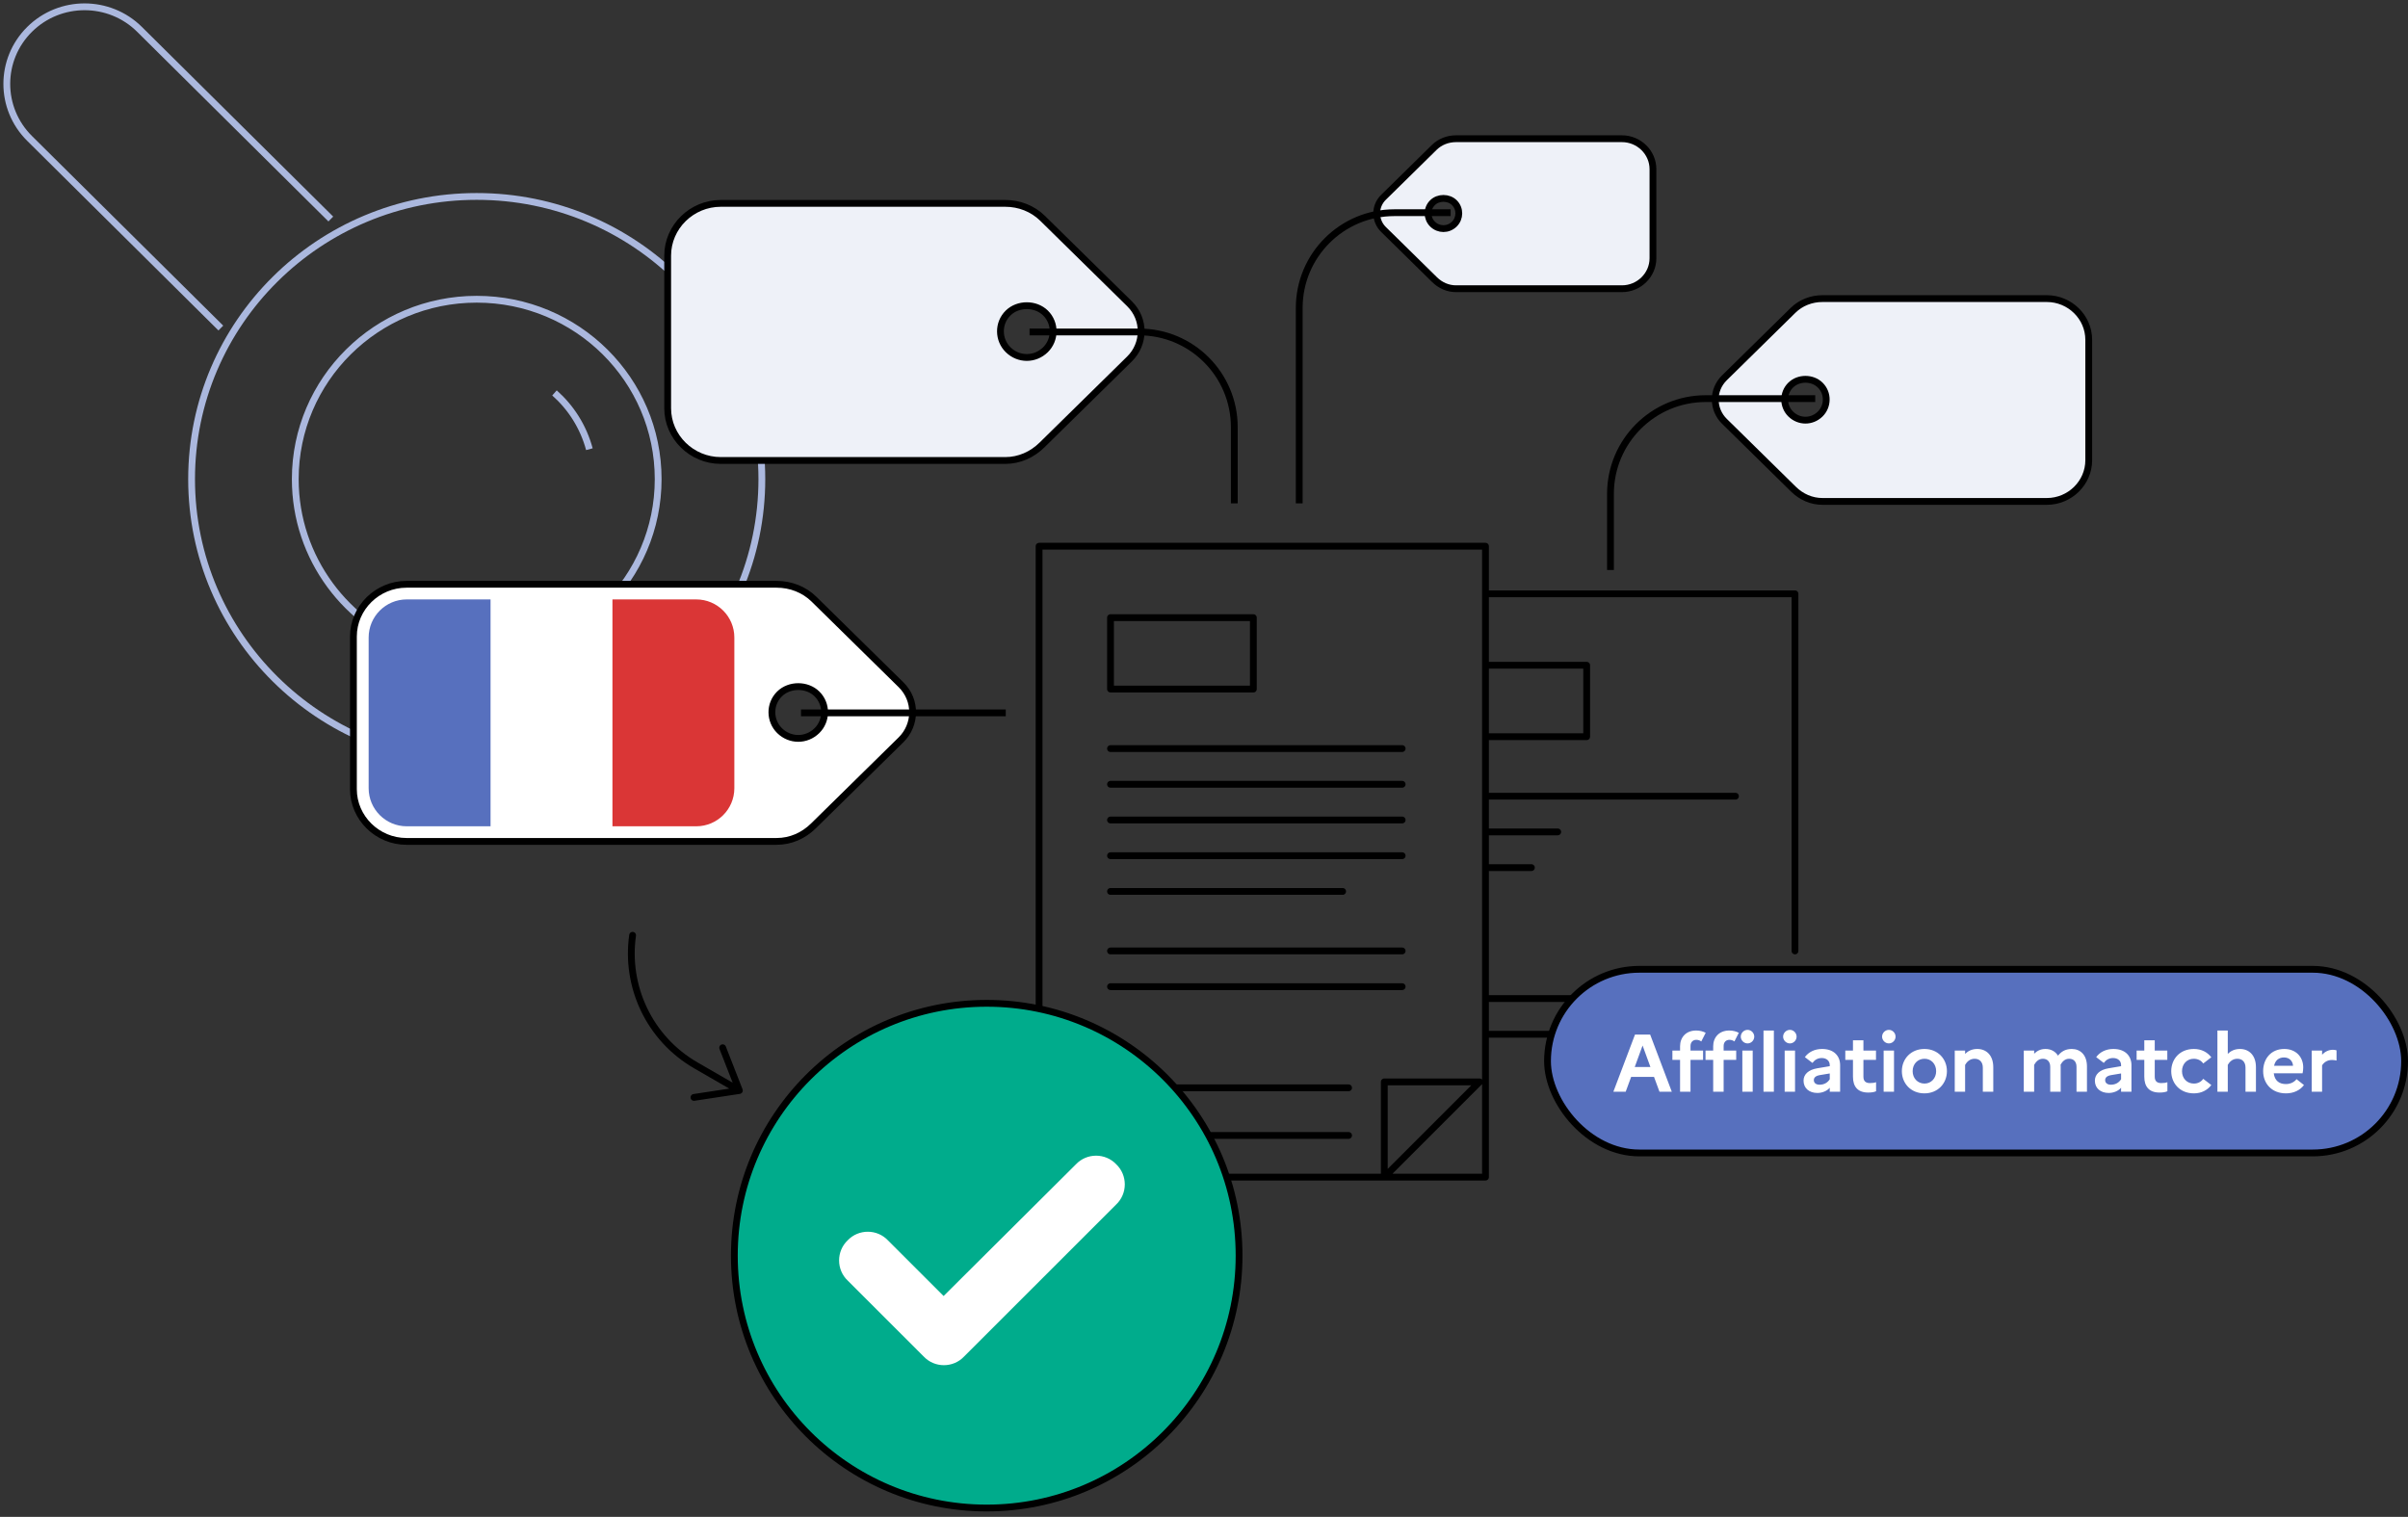<svg width="354" height="223" viewBox="0 0 354 223" fill="none" xmlns="http://www.w3.org/2000/svg">
<rect x="0" y="0" width="354" height="223" fill="#333333" stroke="none"/>
<g style="mix-blend-mode:multiply">
<path d="M70.082 96.887C84.815 96.887 96.757 85.046 96.757 70.44C96.757 55.833 84.815 43.992 70.082 43.992C55.35 43.992 43.408 55.833 43.408 70.44C43.408 82.072 50.983 91.951 61.508 95.491M81.515 57.764C83.921 59.893 85.749 62.719 86.646 66.038M48.633 32.198L20.516 4.32C16.051 -0.107 8.813 -0.107 4.348 4.32C-0.116 8.746 -0.116 15.923 4.348 20.349L32.466 48.228M28.165 70.44C28.165 47.486 46.932 28.879 70.082 28.879C93.233 28.879 112 47.486 112 70.44C112 93.393 93.233 112 70.082 112C46.932 112 28.165 93.393 28.165 70.44Z" stroke="#ABB8DE"/>
</g>
<path d="M203.386 29.007L210.847 21.672C211.699 20.836 212.85 20.393 214.052 20.393H223.393H234.273H238.443C240.947 20.393 243 22.411 243 24.872V37.966C243 40.427 240.947 42.446 238.443 42.446H238.454H223.393H214.052C212.85 42.446 211.749 41.953 210.897 41.116L203.386 33.733C202.083 32.453 202.033 30.336 203.386 29.007ZM213.802 32.945C214.653 32.108 214.703 30.681 213.802 29.795C212.951 28.958 211.448 28.958 210.597 29.795C209.695 30.681 209.746 32.108 210.597 32.945C211.498 33.831 212.901 33.831 213.802 32.945Z" fill="#EEF1F8" stroke="black"/>
<path d="M213.262 31.268H205C197.268 31.268 191 37.536 191 45.268V74" stroke="black"/>
<path d="M263.881 139.801C263.881 103.58 263.881 123.522 263.881 87.301H218.381V100.426M218.381 117.051C218.381 117.051 241.463 117.051 255.131 117.051M218.381 122.301H229M218.381 127.551L225.131 127.551M218.381 146.801H231M218.381 152.051C218.381 152.051 241.463 152.051 255.131 152.051M152.756 152.051V156.426C152.756 162.225 157.457 166.926 163.256 166.926H198.256M152.756 145.051V149.426C152.756 155.225 157.457 159.926 163.256 159.926C163.256 159.926 163.256 159.926 163.256 159.926C163.256 159.926 188.005 159.926 198.256 159.926M163.256 110.051C163.256 110.051 192.463 110.051 206.131 110.051M163.256 115.301L206.131 115.301M163.256 120.551L206.131 120.551M163.256 125.801C163.256 125.801 192.463 125.801 206.131 125.801M163.256 131.051C163.256 131.051 187.13 131.051 197.381 131.051M163.256 139.801H206.131M163.256 145.051C163.256 145.051 192.463 145.051 206.131 145.051M218.381 97.801H233.256C233.256 101.901 233.256 104.2 233.256 108.301H218.381V97.801ZM152.756 80.301H218.381C218.381 116.522 218.381 136.83 218.381 173.051H159.756C155.89 173.051 152.756 169.917 152.756 166.051V80.301ZM203.506 173.051L217.506 159.051H203.506V173.051ZM163.256 90.801H184.256C184.256 94.901 184.256 97.2 184.256 101.301H163.256V90.801Z" stroke="black" stroke-linecap="round" stroke-linejoin="round"/>
<path d="M132.458 100.664L119.668 88.092C118.209 86.658 116.234 85.898 114.174 85.898H98.164H66.916H59.767C55.475 85.898 51.956 89.358 51.956 93.577V116.02C51.956 120.239 55.475 123.698 59.767 123.698H59.748H98.164H114.174C116.234 123.698 118.123 122.855 119.582 121.42L132.458 108.764C134.69 106.57 134.776 102.942 132.458 100.664ZM114.604 107.414C113.144 105.98 113.058 103.533 114.604 102.014C116.063 100.58 118.638 100.58 120.097 102.014C121.642 103.533 121.556 105.98 120.097 107.414C118.552 108.933 116.149 108.933 114.604 107.414Z" fill="white" stroke="black"/>
<path d="M54.195 93.723C54.195 90.63 56.703 88.123 59.795 88.123H72.115V121.476H59.795C56.703 121.476 54.195 118.969 54.195 115.876V93.723Z" fill="#5770BE"/>
<path d="M107.956 93.723C107.956 90.63 105.449 88.123 102.356 88.123H90.036V121.476H102.356C105.449 121.476 107.956 118.969 107.956 115.876V93.723Z" fill="#DA3636"/>
<path d="M117.756 104.801H147.856" stroke="black"/>
<path d="M166.057 44.664L153.267 32.092C151.808 30.658 149.834 29.898 147.774 29.898H131.763H113.115H105.967C101.675 29.898 98.155 33.358 98.155 37.577V60.02C98.155 64.239 101.675 67.698 105.967 67.698H105.947H131.763H147.774C149.834 67.698 151.722 66.855 153.181 65.42L166.057 52.764C168.289 50.57 168.375 46.942 166.057 44.664ZM148.203 51.414C146.743 49.98 146.658 47.533 148.203 46.014C149.662 44.58 152.237 44.58 153.696 46.014C155.241 47.533 155.156 49.98 153.696 51.414C152.151 52.933 149.748 52.933 148.203 51.414Z" fill="#EEF1F8" stroke="black"/>
<path d="M151.355 48.801H167.455C175.187 48.801 181.455 55.069 181.455 62.801V74.001" stroke="black"/>
<path d="M253.503 55.546L263.591 45.629C264.743 44.497 266.3 43.898 267.925 43.898H280.554H295.264H300.903C304.288 43.898 307.065 46.627 307.065 49.955V67.659C307.065 70.987 304.288 73.716 300.903 73.716H300.919H280.554H267.925C266.3 73.716 264.81 73.05 263.659 71.919L253.503 61.935C251.742 60.205 251.674 57.343 253.503 55.546ZM267.586 60.87C268.737 59.739 268.805 57.809 267.586 56.611C266.435 55.479 264.404 55.479 263.253 56.611C262.034 57.809 262.102 59.739 263.253 60.87C264.472 62.068 266.368 62.068 267.586 60.87Z" fill="#EEF1F8" stroke="black"/>
<path d="M266.856 58.603H250.756C243.024 58.603 236.756 64.871 236.756 72.603V83.803" stroke="black"/>
<circle cx="145.056" cy="184.6" r="37.1" fill="#00AC8C" stroke="black"/>
<path d="M141.233 198.935L163.589 176.588C165.008 175.268 165.011 172.982 163.599 171.657C162.273 170.246 159.988 170.249 158.667 171.666L138.719 191.52L130.045 182.849C128.724 181.431 126.438 181.428 125.113 182.84C123.7 184.165 123.704 186.45 125.122 187.771L136.291 198.935C137.616 200.356 139.909 200.356 141.233 198.935Z" fill="white" stroke="white" stroke-width="1.4"/>
<path d="M108.695 160.32L102.302 156.629C95.387 152.636 91.934 144.949 92.999 137.5M108.695 160.32L106.238 154.031M108.695 160.32L102.02 161.336" stroke="black" stroke-linecap="round" stroke-linejoin="round"/>
<rect x="227.5" y="142.5" width="126" height="27" rx="13.5" fill="#5770BE"/>
<path d="M237.18 160.5H238.992L239.796 158.316H243.156L243.96 160.5H245.772L242.592 152.1H240.36L237.18 160.5ZM240.324 156.864L241.476 153.708L242.628 156.864H240.324ZM245.858 154.452V155.82H246.986V160.5H248.522V155.82H250.37V154.452H248.522V153.78C248.522 153.228 248.858 152.868 249.374 152.868C249.686 152.868 249.926 152.976 250.106 153.108L250.754 151.836C250.37 151.632 249.902 151.5 249.35 151.5C247.838 151.5 246.986 152.532 246.986 153.816V154.452H245.858ZM250.727 154.452V155.82H251.855V160.5H253.391V155.82H255.239V154.452H253.391V153.78C253.391 153.228 253.727 152.868 254.243 152.868C254.555 152.868 254.795 152.976 254.975 153.108L255.623 151.836C255.239 151.632 254.771 151.5 254.219 151.5C252.707 151.5 251.855 152.532 251.855 153.816V154.452H250.727ZM256.909 153.396C257.449 153.396 257.893 152.94 257.893 152.4C257.893 151.86 257.449 151.404 256.909 151.404C256.369 151.404 255.913 151.86 255.913 152.4C255.913 152.94 256.369 153.396 256.909 153.396ZM256.141 160.5H257.665V154.452H256.141V160.5ZM259.253 160.5H260.777V151.5H259.253V160.5ZM263.132 153.396C263.672 153.396 264.116 152.94 264.116 152.4C264.116 151.86 263.672 151.404 263.132 151.404C262.592 151.404 262.136 151.86 262.136 152.4C262.136 152.94 262.592 153.396 263.132 153.396ZM262.364 160.5H263.888V154.452H262.364V160.5ZM267.18 160.68C267.888 160.68 268.608 160.38 268.992 159.912V160.5H270.516V156.588C270.516 155.256 269.616 154.212 267.864 154.212C266.76 154.212 265.872 154.668 265.332 155.412L266.448 156.264C266.772 155.82 267.228 155.544 267.816 155.544C268.512 155.544 268.992 155.952 268.992 156.588V156.744L267.144 157.056C265.848 157.272 265.14 157.956 265.14 158.868C265.14 159.984 265.968 160.68 267.18 160.68ZM266.652 158.796C266.652 158.424 266.916 158.16 267.552 158.052L268.992 157.812V158.664C268.692 159.144 268.188 159.468 267.492 159.468C266.976 159.468 266.652 159.204 266.652 158.796ZM272.405 158.292C272.405 159.768 273.125 160.62 274.637 160.62C275.141 160.62 275.501 160.56 275.801 160.428V159.096C275.597 159.18 275.321 159.228 274.901 159.228C274.301 159.228 273.941 158.964 273.941 158.292V155.82H275.789V154.452H273.941V152.94H272.405V154.452H271.277V155.82H272.405V158.292ZM277.682 153.396C278.222 153.396 278.666 152.94 278.666 152.4C278.666 151.86 278.222 151.404 277.682 151.404C277.142 151.404 276.686 151.86 276.686 152.4C276.686 152.94 277.142 153.396 277.682 153.396ZM276.914 160.5H278.438V154.452H276.914V160.5ZM282.905 154.212C280.937 154.212 279.593 155.664 279.593 157.476C279.593 159.288 280.937 160.74 282.905 160.74C284.873 160.74 286.217 159.288 286.217 157.476C286.217 155.664 284.873 154.212 282.905 154.212ZM282.929 159.3C281.921 159.3 281.177 158.532 281.177 157.476C281.177 156.42 281.921 155.652 282.929 155.652C283.901 155.652 284.633 156.42 284.633 157.476C284.633 158.52 283.901 159.3 282.929 159.3ZM287.367 160.5H288.891V156.552C289.119 156.168 289.527 155.652 290.295 155.652C291.039 155.652 291.495 156.156 291.495 156.96V160.5H293.031V156.9C293.031 155.112 291.987 154.212 290.679 154.212C289.875 154.212 289.311 154.524 288.891 154.932V154.452H287.367V160.5ZM297.516 160.5H299.04V156.552C299.268 156.168 299.628 155.652 300.324 155.652C301.008 155.652 301.404 156.108 301.404 156.84V160.5H302.94V156.78C302.94 156.684 302.94 156.6 302.928 156.516C303.168 156.108 303.528 155.652 304.188 155.652C304.872 155.652 305.268 156.108 305.268 156.84V160.5H306.804V156.78C306.804 155.076 305.82 154.212 304.572 154.212C303.552 154.212 302.976 154.668 302.544 155.196C302.148 154.548 301.476 154.212 300.708 154.212C299.964 154.212 299.448 154.512 299.04 154.908V154.452H297.516V160.5ZM310.008 160.68C310.716 160.68 311.436 160.38 311.82 159.912V160.5H313.344V156.588C313.344 155.256 312.444 154.212 310.692 154.212C309.588 154.212 308.7 154.668 308.16 155.412L309.276 156.264C309.6 155.82 310.056 155.544 310.644 155.544C311.34 155.544 311.82 155.952 311.82 156.588V156.744L309.972 157.056C308.676 157.272 307.968 157.956 307.968 158.868C307.968 159.984 308.796 160.68 310.008 160.68ZM309.48 158.796C309.48 158.424 309.744 158.16 310.38 158.052L311.82 157.812V158.664C311.52 159.144 311.016 159.468 310.32 159.468C309.804 159.468 309.48 159.204 309.48 158.796ZM315.233 158.292C315.233 159.768 315.953 160.62 317.465 160.62C317.969 160.62 318.329 160.56 318.629 160.428V159.096C318.425 159.18 318.149 159.228 317.729 159.228C317.129 159.228 316.769 158.964 316.769 158.292V155.82H318.617V154.452H316.769V152.94H315.233V154.452H314.105V155.82H315.233V158.292ZM322.529 159.3C321.509 159.3 320.777 158.544 320.777 157.476C320.777 156.42 321.509 155.652 322.505 155.652C323.129 155.652 323.609 155.928 323.897 156.348L325.085 155.436C324.521 154.692 323.633 154.212 322.529 154.212C320.441 154.212 319.193 155.712 319.193 157.476C319.193 159.24 320.441 160.74 322.529 160.74C323.633 160.74 324.521 160.26 325.085 159.516L323.897 158.604C323.609 159.024 323.129 159.3 322.529 159.3ZM325.982 160.5H327.506V156.552C327.734 156.168 328.142 155.652 328.91 155.652C329.666 155.652 330.11 156.156 330.11 156.96V160.5H331.646V156.9C331.646 155.112 330.602 154.212 329.294 154.212C328.49 154.212 327.926 154.524 327.506 154.932V151.5H325.982V160.5ZM338.705 159.516L337.613 158.652C337.289 159.084 336.713 159.372 336.053 159.372C335.105 159.372 334.409 158.916 334.265 157.788H338.501C338.549 157.584 338.597 157.272 338.597 156.936C338.597 155.352 337.493 154.212 335.813 154.212C333.833 154.212 332.705 155.688 332.705 157.476C332.705 159.24 333.917 160.74 336.065 160.74C337.205 160.74 338.141 160.272 338.705 159.516ZM335.777 155.46C336.629 155.46 337.073 156.072 337.097 156.684H334.313C334.481 155.892 334.997 155.46 335.777 155.46ZM339.846 160.5H341.37V156.624C341.598 156.24 342.078 155.832 342.822 155.832C343.098 155.832 343.302 155.868 343.494 155.916V154.416C343.35 154.368 343.17 154.332 342.966 154.332C342.282 154.332 341.766 154.644 341.37 155.052V154.452H339.846V160.5Z" fill="white"/>
<rect x="227.5" y="142.5" width="126" height="27" rx="13.5" stroke="black"/>
</svg>
